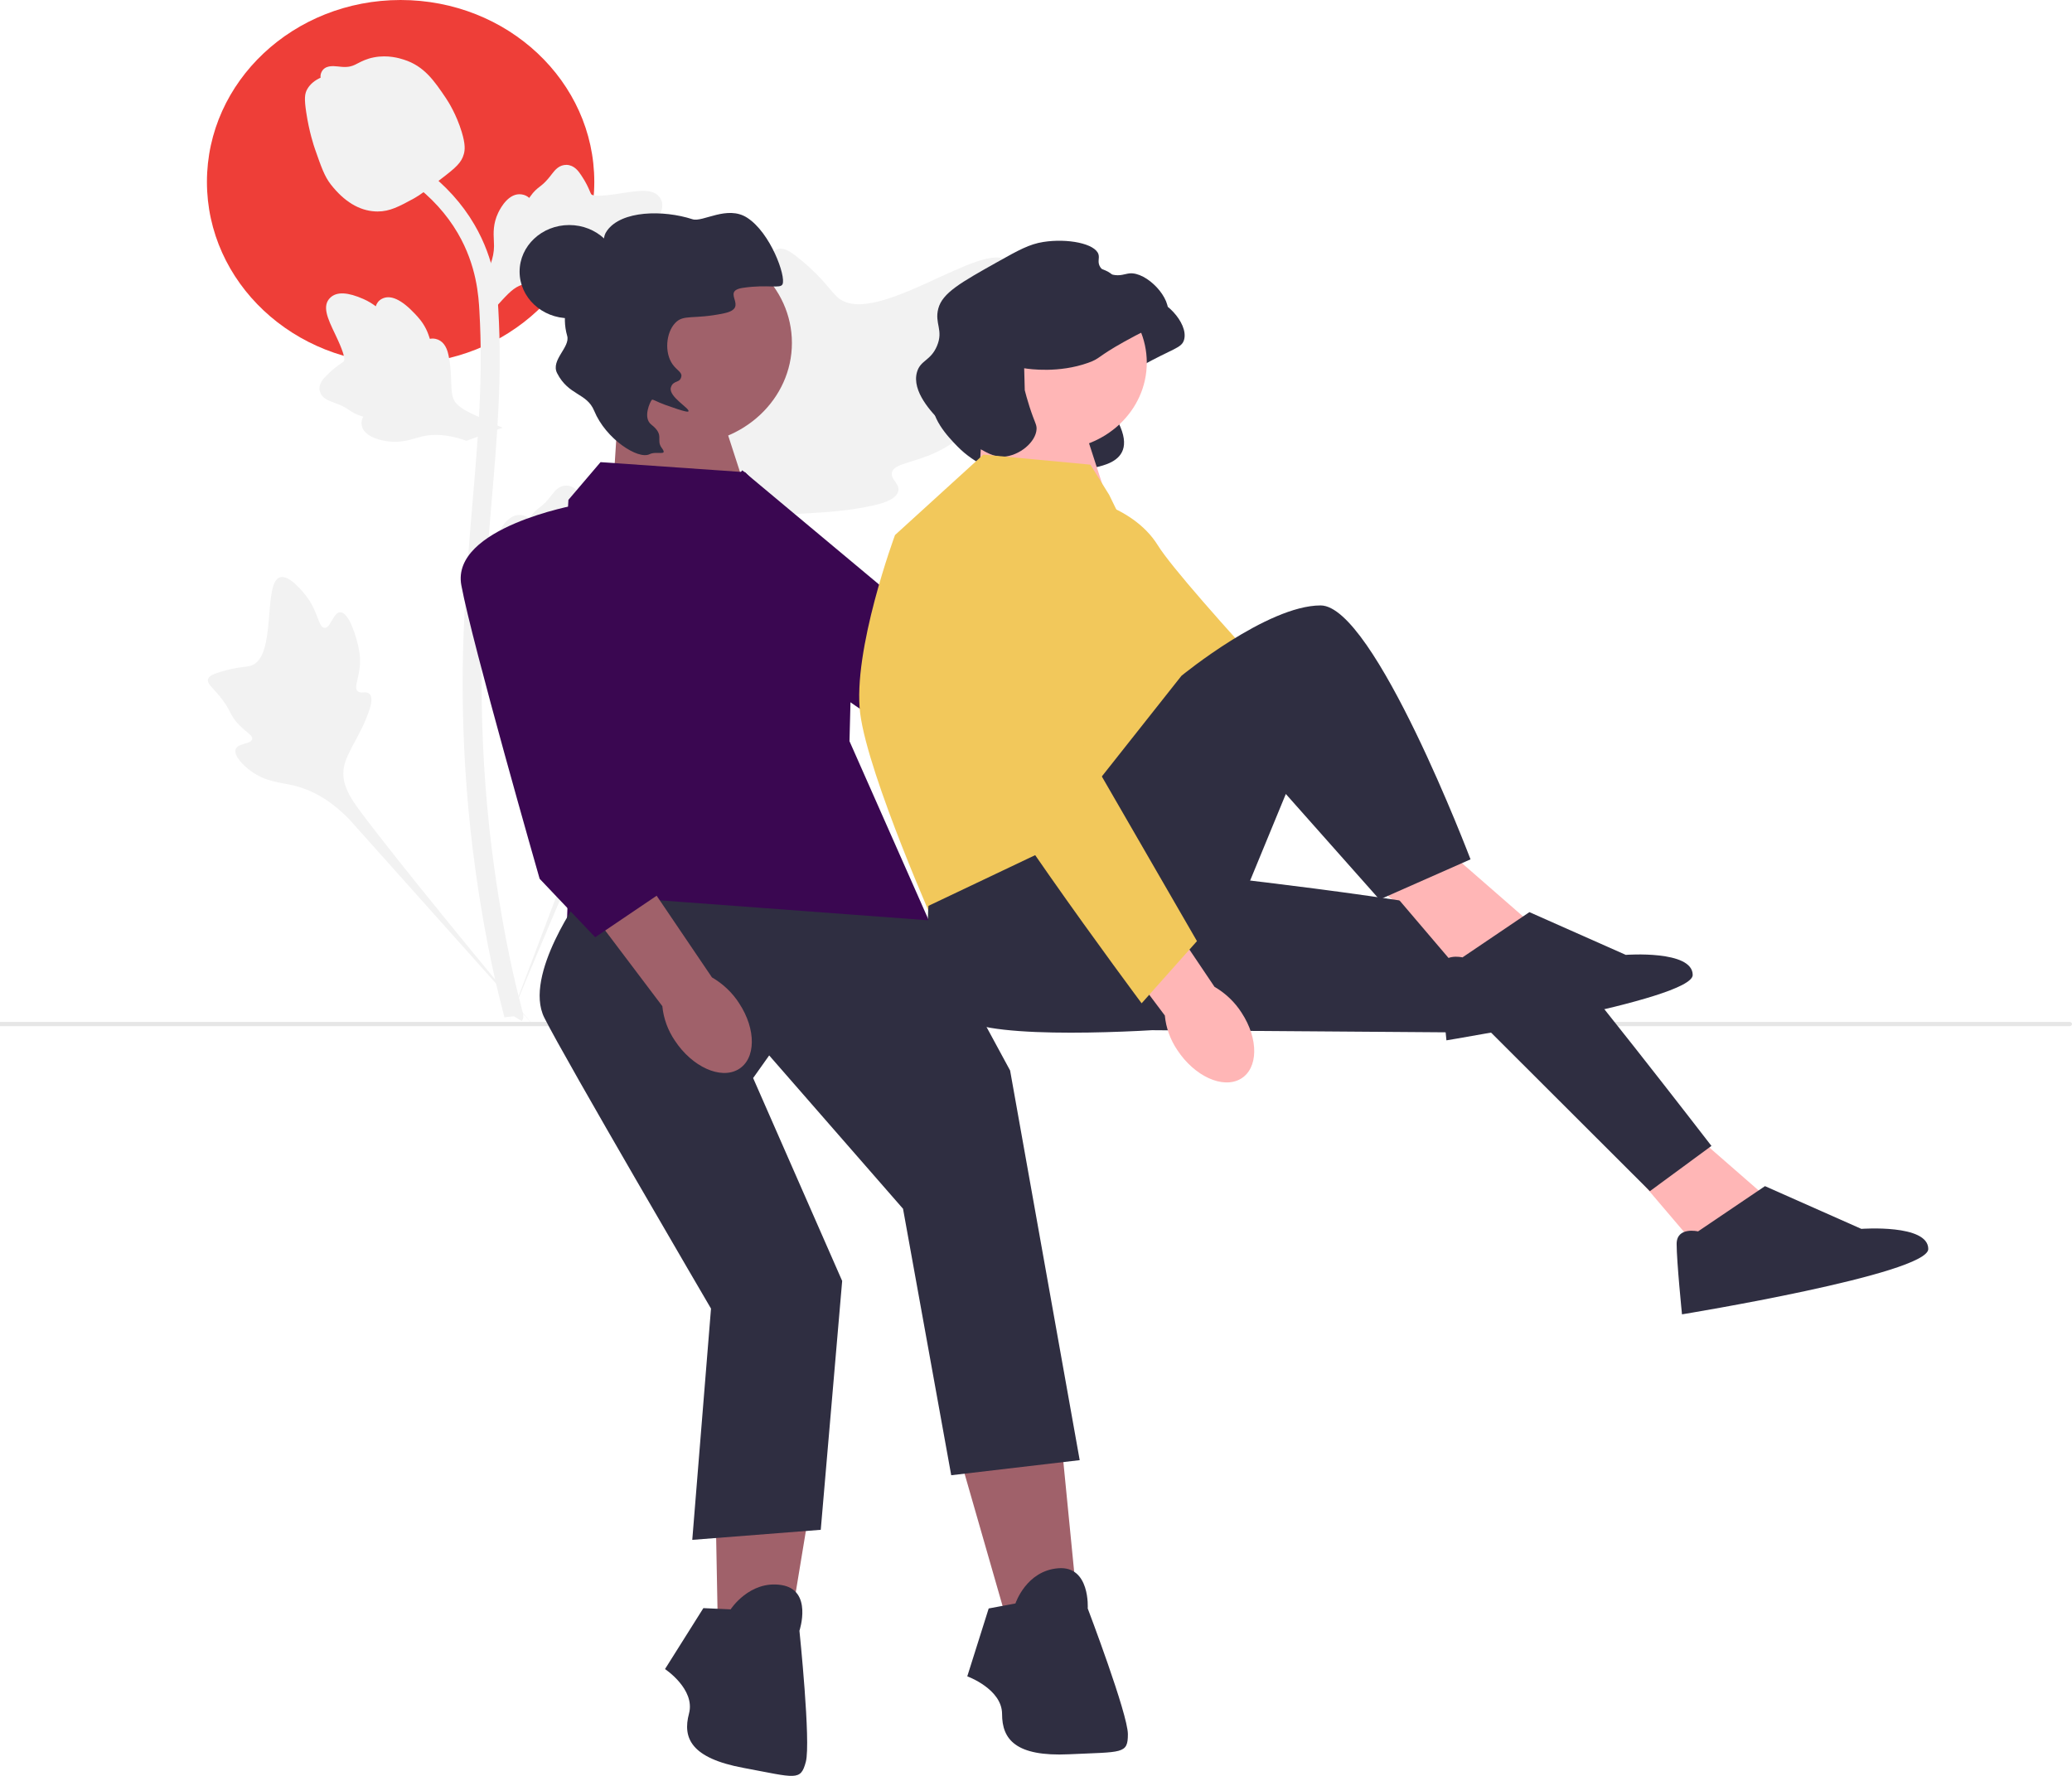 <svg width="280" height="240" viewBox="0 0 280 240" fill="none" xmlns="http://www.w3.org/2000/svg">
<g clip-path="url(#clip0_1004_28104)">
<path d="M54.137 49.162C68.592 49.162 80.31 38.157 80.31 24.581C80.31 11.005 68.592 0 54.137 0C39.682 0 27.964 11.005 27.964 24.581C27.964 38.157 39.682 49.162 54.137 49.162Z" fill="#EE3E38"/>
<path d="M135.647 50.998C134.783 49.63 131.046 51.094 130.36 49.853C129.675 48.616 133.147 46.731 135.13 42.426C135.488 41.649 137.742 36.757 136.074 35.247C132.91 32.385 118.436 44.195 113.371 40.33C112.259 39.482 111.483 37.789 108.118 35.04C106.78 33.946 105.971 33.453 105.187 33.636C104.076 33.897 103.988 35.294 102.796 38.041C101.009 42.16 99.952 41.911 98.91 45.198C98.137 47.638 98.314 49.056 97.404 49.332C96.117 49.724 94.932 47.136 93.301 47.367C91.636 47.604 90.629 50.617 90.312 52.873C89.715 57.106 91.37 59.9 92.288 62.837C93.285 66.03 93.877 70.884 91.574 77.757L68.783 138.065C73.815 125.69 88.383 91.766 94.505 79.16C96.272 75.521 98.224 71.83 102.23 70.373C106.088 68.971 111.385 69.808 118.139 68.28C118.928 68.102 121.117 67.579 121.392 66.37C121.62 65.37 120.333 64.812 120.531 63.876C120.796 62.62 123.328 62.604 126.439 61.156C128.633 60.134 130 58.919 131.175 57.874C131.529 57.559 136.797 52.818 135.647 50.998Z" fill="#F2F2F2"/>
<path d="M45.981 82.746C45.017 82.749 44.704 84.894 43.857 84.853C43.013 84.812 43.03 82.667 41.352 80.511C41.05 80.122 39.143 77.671 37.873 78.005C35.464 78.637 37.46 88.716 33.978 89.936C33.215 90.204 32.106 90.073 29.698 90.831C28.741 91.132 28.249 91.363 28.119 91.777C27.935 92.365 28.639 92.808 29.731 94.15C31.368 96.163 30.933 96.578 32.35 98.006C33.402 99.067 34.194 99.395 34.076 99.894C33.909 100.6 32.215 100.399 31.865 101.218C31.509 102.054 32.793 103.387 33.88 104.185C35.92 105.681 37.858 105.724 39.658 106.149C41.614 106.61 44.321 107.738 47.248 110.782L72.189 138.689C67.174 132.799 53.649 116.295 48.828 109.836C47.436 107.972 46.07 106.007 46.465 103.74C46.845 101.557 48.811 99.357 49.961 95.803C50.095 95.388 50.453 94.228 49.901 93.752C49.444 93.359 48.781 93.791 48.349 93.43C47.769 92.945 48.492 91.773 48.632 89.921C48.731 88.615 48.491 87.635 48.284 86.791C48.222 86.537 47.264 82.741 45.981 82.746Z" fill="#F2F2F2"/>
<path d="M65.214 86.801L64.633 81.931L64.898 81.562C66.126 79.855 66.752 78.188 66.76 76.605C66.761 76.354 66.748 76.102 66.736 75.846C66.686 74.83 66.623 73.567 67.324 72.095C67.717 71.275 68.821 69.375 70.481 69.61C70.928 69.669 71.266 69.862 71.523 70.087C71.56 70.031 71.599 69.975 71.641 69.913C72.157 69.173 72.567 68.855 72.961 68.55C73.264 68.314 73.577 68.072 74.068 67.499C74.283 67.247 74.451 67.026 74.592 66.84C75.022 66.278 75.582 65.608 76.571 65.62C77.628 65.667 78.181 66.487 78.548 67.031C79.203 67.999 79.499 68.698 79.696 69.161C79.767 69.33 79.849 69.521 79.89 69.579C80.231 70.05 82.998 69.61 84.041 69.45C86.383 69.083 88.41 68.766 89.245 70.153C89.843 71.145 89.399 72.457 87.884 74.158C87.412 74.687 86.91 75.089 86.465 75.404C86.834 75.611 87.164 75.928 87.298 76.427C87.614 77.607 86.533 78.79 84.089 79.947C83.481 80.236 82.664 80.621 81.519 80.807C80.979 80.894 80.493 80.915 80.078 80.927C80.069 81.153 80.013 81.397 79.866 81.649C79.437 82.39 78.543 82.742 77.196 82.658C75.714 82.585 74.493 82.319 73.417 82.086C72.477 81.884 71.667 81.713 71.031 81.752C69.852 81.842 68.943 82.728 67.876 83.878L65.214 86.801Z" fill="#F2F2F2"/>
<path d="M67.908 57.807L63.04 59.57L62.593 59.422C60.523 58.74 58.647 58.594 57.015 58.989C56.756 59.051 56.5 59.127 56.239 59.203C55.206 59.506 53.921 59.883 52.227 59.62C51.282 59.471 49.046 58.95 48.867 57.382C48.814 56.961 48.927 56.605 49.094 56.315C49.026 56.295 48.959 56.274 48.885 56.252C47.991 55.97 47.56 55.679 47.145 55.398C46.826 55.182 46.498 54.96 45.782 54.659C45.468 54.528 45.198 54.431 44.971 54.35C44.283 54.102 43.451 53.763 43.212 52.861C42.993 51.89 43.697 51.179 44.164 50.708C44.996 49.867 45.64 49.421 46.067 49.125C46.223 49.017 46.399 48.895 46.449 48.842C46.847 48.414 45.692 46.011 45.263 45.104C44.291 43.069 43.45 41.309 44.667 40.198C45.537 39.403 47.001 39.474 49.136 40.419C49.801 40.713 50.342 41.067 50.78 41.392C50.899 41.004 51.142 40.623 51.622 40.375C52.758 39.789 54.25 40.471 56.061 42.398C56.513 42.877 57.118 43.521 57.6 44.515C57.826 44.983 57.971 45.419 58.089 45.793C58.323 45.744 58.59 45.733 58.886 45.803C59.758 46.005 60.347 46.727 60.602 47.972C60.903 49.337 60.939 50.514 60.972 51.551C61.002 52.456 61.031 53.235 61.233 53.803C61.625 54.851 62.768 55.452 64.223 56.129L67.908 57.807Z" fill="#F2F2F2"/>
<path d="M65.214 43.461L64.633 38.591L64.898 38.222C66.126 36.515 66.752 34.847 66.76 33.265C66.761 33.013 66.748 32.762 66.736 32.505C66.686 31.49 66.623 30.227 67.324 28.755C67.717 27.934 68.821 26.035 70.481 26.27C70.928 26.328 71.266 26.521 71.523 26.747C71.56 26.691 71.599 26.634 71.641 26.573C72.157 25.832 72.567 25.515 72.961 25.209C73.264 24.974 73.577 24.732 74.068 24.158C74.283 23.907 74.451 23.686 74.592 23.5C75.022 22.938 75.582 22.268 76.571 22.279C77.628 22.326 78.181 23.147 78.548 23.69C79.203 24.659 79.499 25.357 79.696 25.821C79.767 25.99 79.849 26.18 79.89 26.239C80.231 26.709 82.998 26.27 84.041 26.11C86.383 25.743 88.41 25.426 89.245 26.813C89.843 27.805 89.399 29.117 87.884 30.817C87.412 31.346 86.91 31.748 86.465 32.063C86.834 32.27 87.164 32.588 87.298 33.086C87.614 34.267 86.533 35.449 84.089 36.606C83.481 36.895 82.664 37.281 81.519 37.467C80.979 37.554 80.493 37.575 80.078 37.587C80.069 37.813 80.013 38.057 79.866 38.309C79.437 39.049 78.543 39.402 77.196 39.317C75.714 39.245 74.493 38.979 73.417 38.746C72.477 38.544 71.667 38.372 71.031 38.412C69.852 38.502 68.943 39.388 67.876 40.538L65.214 43.461Z" fill="#F2F2F2"/>
<path d="M70.519 137.985L69.432 137.346L68.165 137.482C68.145 137.371 68.077 137.117 67.973 136.72C67.406 134.543 65.677 127.917 64.235 117.481C63.228 110.197 62.659 102.708 62.541 95.219C62.423 87.718 62.801 82.039 63.104 77.475C63.334 74.033 63.611 70.755 63.884 67.562C64.61 59.031 65.295 50.973 64.786 42.052C64.673 40.06 64.436 35.915 61.858 31.504C60.362 28.945 58.301 26.674 55.732 24.755L57.33 22.87C60.165 24.991 62.445 27.506 64.106 30.347C66.965 35.238 67.223 39.755 67.347 41.925C67.865 51.004 67.173 59.139 66.439 67.752C66.169 70.934 65.891 74.197 65.663 77.626C65.363 82.147 64.988 87.776 65.105 95.181C65.22 102.581 65.783 109.978 66.776 117.171C68.201 127.475 69.904 134.002 70.464 136.146C70.762 137.291 70.824 137.531 70.519 137.985Z" fill="#F2F2F2"/>
<path d="M51.031 28.581C50.926 28.581 50.819 28.579 50.712 28.572C48.529 28.461 46.507 27.234 44.702 24.925C43.855 23.839 43.422 22.599 42.559 20.128C42.425 19.747 41.774 17.814 41.378 15.155C41.119 13.417 41.151 12.691 41.518 12.049C41.925 11.334 42.584 10.836 43.325 10.499C43.292 10.269 43.318 10.031 43.425 9.789C43.862 8.785 45.023 8.917 45.652 8.98C45.97 9.018 46.367 9.067 46.795 9.046C47.468 9.016 47.83 8.828 48.378 8.545C48.903 8.275 49.555 7.939 50.523 7.753C52.431 7.379 54.029 7.887 54.556 8.054C57.329 8.922 58.696 10.946 60.278 13.29C60.594 13.761 61.676 15.472 62.391 17.819C62.907 19.512 62.834 20.265 62.679 20.824C62.364 21.974 61.619 22.632 59.727 24.085C57.752 25.607 56.761 26.369 55.909 26.832C53.928 27.906 52.683 28.581 51.031 28.581Z" fill="#F2F2F2"/>
<path d="M83.629 53.958L83.604 54.351L82.797 66.869L101.6 68.725L96.344 52.506L83.629 53.958Z" fill="#A0616A"/>
<path d="M140.635 53.093C140.653 53.096 140.681 53.1 140.714 53.106C141.367 53.207 145.312 53.779 149.289 52.356C150.974 51.753 150.399 51.603 154.152 49.507C158.552 47.05 159.681 47.067 160.009 45.921C160.663 43.633 157.169 40.037 154.857 40.274C154.248 40.336 153.597 40.677 152.583 40.446C152.36 40.395 151.384 40.173 150.909 39.415C150.485 38.738 150.844 38.251 150.674 37.696C150.226 36.24 146.494 35.513 143.222 36.027C141.34 36.322 139.876 37.128 137.025 38.728C132.064 41.514 129.583 42.906 129.025 45.04C128.497 47.062 129.765 47.934 128.843 50.098C127.984 52.114 126.619 51.979 126.15 53.61C125.394 56.234 128.198 59.114 129.366 60.313C130.647 61.629 131.872 62.351 133.498 63.309C135.539 64.512 136.559 65.113 137.786 65.052C140.01 64.941 146.62 65.319 146.706 63.59C146.738 62.942 154.755 63.473 150.808 56.498C150.323 55.642 140.839 56.556 140.713 56.064" fill="#2F2E41"/>
<path d="M132.825 56.336L132.8 56.729L131.993 69.247L150.796 71.103L145.54 54.884L132.825 56.336Z" fill="#FFB6B6"/>
<path d="M280 138.392C280 138.55 279.864 138.678 279.696 138.678H0V138.107H279.696C279.864 138.107 280 138.235 280 138.392Z" fill="#E6E6E6"/>
<path d="M186.719 120.309C189.735 123.36 193.856 124.371 195.923 122.568C197.99 120.765 197.22 116.831 194.202 113.78C193.015 112.545 191.529 111.596 189.871 111.011L176.917 98.237L170.664 104.074L184.098 116.047C184.597 117.644 185.496 119.106 186.719 120.309Z" fill="#FFB6B6"/>
<path d="M159.543 111.554C163.737 112.899 167.877 111.956 168.788 109.449C169.699 106.942 167.037 103.819 162.84 102.474C161.171 101.916 159.385 101.74 157.629 101.963L139.778 96.475L137.215 104.397L155.085 108.966C156.329 110.151 157.858 111.038 159.543 111.554Z" fill="#A0616A"/>
<path d="M100.309 63.558C100.309 63.558 89.243 76.06 95.645 81.233C102.046 86.406 130.634 105.555 130.634 105.555L141.778 107.185L144.629 97.067L119.463 79.554L100.309 63.558Z" fill="#3A0751"/>
<path d="M142.44 60.774C149.361 60.774 154.971 55.505 154.971 49.005C154.971 42.505 149.361 37.235 142.44 37.235C135.519 37.235 129.908 42.505 129.908 49.005C129.908 55.505 135.519 60.774 142.44 60.774Z" fill="#FFB6B6"/>
<path d="M138.403 49.767C138.422 49.769 138.449 49.774 138.483 49.779C139.135 49.88 143.08 50.452 147.058 49.029C148.743 48.426 148.168 48.276 151.921 46.18C156.32 43.723 157.449 43.74 157.777 42.595C158.431 40.307 154.938 36.71 152.626 36.947C152.017 37.01 151.365 37.35 150.351 37.119C150.128 37.068 149.153 36.846 148.678 36.088C148.253 35.412 148.613 34.924 148.442 34.369C147.994 32.913 144.262 32.187 140.99 32.7C139.108 32.995 137.645 33.801 134.794 35.402C129.832 38.187 127.351 39.579 126.794 41.713C126.265 43.735 127.534 44.607 126.611 46.772C125.752 48.787 124.388 48.653 123.918 50.283C123.163 52.907 125.967 55.787 127.135 56.987C128.416 58.302 129.64 59.024 131.266 59.982C133.307 61.185 134.328 61.787 135.555 61.725C137.779 61.614 139.991 59.721 140.077 57.993C140.11 57.345 139.822 57.15 139.11 54.923C138.813 53.995 138.607 53.229 138.482 52.738" fill="#2F2E41"/>
<path d="M218.254 155.543L231.276 170.832L238.15 161.319L228.021 152.486L218.254 155.543Z" fill="#FFB6B6"/>
<path d="M164.717 118.513C164.717 118.513 204.753 122.929 208.067 125.987C211.381 129.044 231.276 154.864 231.276 154.864L222.956 160.98L201.504 139.56L155.774 139.225L164.717 118.513Z" fill="#2F2E41"/>
<path d="M186.421 118.513L199.443 133.801L206.317 124.288L196.188 115.455L186.421 118.513Z" fill="#FFB6B6"/>
<path d="M197.634 129.384C197.634 129.384 194.74 128.705 194.74 131.083C194.74 133.461 195.464 140.596 195.464 140.596C195.464 140.596 228.744 135.16 228.744 131.762C228.744 128.365 219.7 129.045 219.7 129.045L206.678 123.269L197.634 129.384Z" fill="#2F2E41"/>
<path d="M129.628 196.652L135.777 218.055L145.544 216.356L143.374 194.273L129.628 196.652Z" fill="#A0616A"/>
<path d="M137.224 216.696L133.607 217.375L130.713 226.548C130.713 226.548 135.415 228.247 135.415 231.644C135.415 235.042 137.224 237.42 144.459 237.08C151.694 236.74 152.417 237.08 152.417 234.362C152.417 231.644 146.991 217.375 146.991 217.375C146.991 217.375 147.353 211.6 143.012 211.94C138.671 212.279 137.224 216.696 137.224 216.696Z" fill="#2F2E41"/>
<path d="M96.56 196.319L96.979 218.484L106.893 219.069L110.509 197.153L96.56 196.319Z" fill="#A0616A"/>
<path d="M98.734 217.496L95.05 217.329L89.866 225.565C89.866 225.565 93.987 228.287 93.107 231.582C92.227 234.877 93.365 237.597 100.471 238.921C107.576 240.245 108.19 240.74 108.894 238.104C109.598 235.467 108.032 220.387 108.032 220.387C108.032 220.387 109.879 214.868 105.58 214.206C101.282 213.543 98.734 217.496 98.734 217.496Z" fill="#2F2E41"/>
<path d="M100.688 63.815L81.154 62.456L76.814 67.552C76.814 67.552 74.643 101.865 76.09 105.263C77.537 108.66 76.452 128.025 76.452 128.025L125.695 124.797L114.796 100.167L115.158 85.898L105.391 68.571L100.688 63.815Z" fill="#3A0751"/>
<path d="M78.623 120.891C78.623 120.891 70.665 131.762 73.558 137.538C76.452 143.313 96.082 176.848 96.082 176.848L93.55 208.103L110.913 206.744L113.807 173.111L101.774 145.691L103.944 142.634L122.031 163.358L128.543 199.369L145.906 197.331L136.501 144.672L125.509 124.376L78.623 120.891Z" fill="#2F2E41"/>
<path d="M147.353 62.796L132.884 61.437L120.947 72.308C120.947 72.308 115.159 87.936 116.244 96.43C117.329 104.923 126.734 125.987 126.734 125.987L141.566 115.795L158.567 116.474V84.669L149.886 66.873L147.353 62.796Z" fill="#F2C85B"/>
<path d="M144.545 66.869C144.545 66.869 152.866 67.883 156.465 73.698C160.065 79.513 186.015 106.875 186.015 106.875L181.099 111.1L155.53 95.606L145.712 79.747L144.545 66.869Z" fill="#F2C85B"/>
<path d="M125.468 122.42C125.468 122.42 124.202 136.519 132.16 138.557C140.119 140.595 160.738 138.897 160.738 138.897L173.76 107.301L186.421 121.57L198.72 116.135C198.72 116.135 185.698 81.821 178.463 81.821C171.228 81.821 159.653 91.334 159.653 91.334L140.842 115.115L125.468 122.42Z" fill="#2F2E41"/>
<path d="M229.467 166.415C229.467 166.415 226.573 165.736 226.573 168.114C226.573 170.492 227.297 177.626 227.297 177.626C227.297 177.626 260.577 172.191 260.577 168.793C260.577 165.396 251.533 166.075 251.533 166.075L238.511 160.3L229.467 166.415Z" fill="#2F2E41"/>
<path d="M76.922 43.01C80.626 43.01 83.629 40.19 83.629 36.711C83.629 33.233 80.626 30.413 76.922 30.413C73.218 30.413 70.216 33.233 70.216 36.711C70.216 40.19 73.218 43.01 76.922 43.01Z" fill="#2F2E41"/>
<path d="M92.41 60.062C100.476 60.062 107.015 53.92 107.015 46.345C107.015 38.769 100.476 32.628 92.41 32.628C84.344 32.628 77.805 38.769 77.805 46.345C77.805 53.92 84.344 60.062 92.41 60.062Z" fill="#A0616A"/>
<path d="M87.779 61.383C86.227 62.155 81.859 59.32 80.297 55.521C79.291 53.077 76.847 53.483 75.287 50.435C74.378 48.659 77.092 46.922 76.645 45.386C75.834 42.604 76.85 40.114 76.98 39.809C78.098 37.177 79.747 37.238 81.076 34.174C81.876 32.329 81.363 32.113 82.036 31.17C83.977 28.446 89.611 28.342 93.584 29.63C94.959 30.076 98.27 27.688 100.959 29.418C104.126 31.456 106.233 37.332 105.748 38.409C105.454 39.063 103.814 38.397 100.404 38.9C97.246 39.366 101.413 41.582 97.86 42.337C93.658 43.23 92.392 42.415 91.228 43.664C89.997 44.983 89.769 47.655 90.892 49.24C91.45 50.027 92.168 50.305 92.079 50.852C91.914 51.852 90.969 51.309 90.658 52.369C90.298 53.603 93.291 55.221 93.031 55.594C92.978 55.669 92.754 55.75 89.831 54.692C88.664 54.27 88.215 53.905 88.084 54.04C87.872 54.259 86.822 56.449 88.015 57.381C89.87 58.831 88.584 59.407 89.43 60.542C90.302 61.713 88.766 60.892 87.779 61.383Z" fill="#2F2E41"/>
<path d="M91.199 140.636C93.53 144.177 97.365 145.918 99.764 144.525C102.163 143.131 102.218 139.132 99.886 135.59C98.975 134.163 97.714 132.962 96.207 132.086L86.129 117.2L78.792 121.791L89.506 135.978C89.666 137.636 90.247 139.233 91.199 140.636Z" fill="#A0616A"/>
<path d="M77.899 68.232C77.899 68.232 60.897 71.29 62.344 79.103C63.791 86.917 72.924 118.76 72.924 118.76L80.431 126.666L89.475 120.551L81.878 92.013L77.899 68.232Z" fill="#3A0751"/>
<path d="M159.09 141.9C161.412 145.447 165.242 147.197 167.645 145.809C170.048 144.421 170.113 140.422 167.791 136.874C166.884 135.445 165.626 134.241 164.121 133.362L154.084 118.452L146.734 123.025L157.41 137.238C157.565 138.896 158.142 140.495 159.09 141.9Z" fill="#FFB6B6"/>
<path d="M136.505 70.271L122.188 73.643C122.188 73.643 127.201 90.421 128.375 96.435C129.55 102.45 154.274 135.589 154.274 135.589L161.752 127.187L139.854 89.285L136.505 70.271Z" fill="#F2C85B"/>
</g>
<defs>
<clipPath id="clip0_1004_28104">
<rect width="280" height="240" fill="white"/>
</clipPath>
</defs>
</svg>
